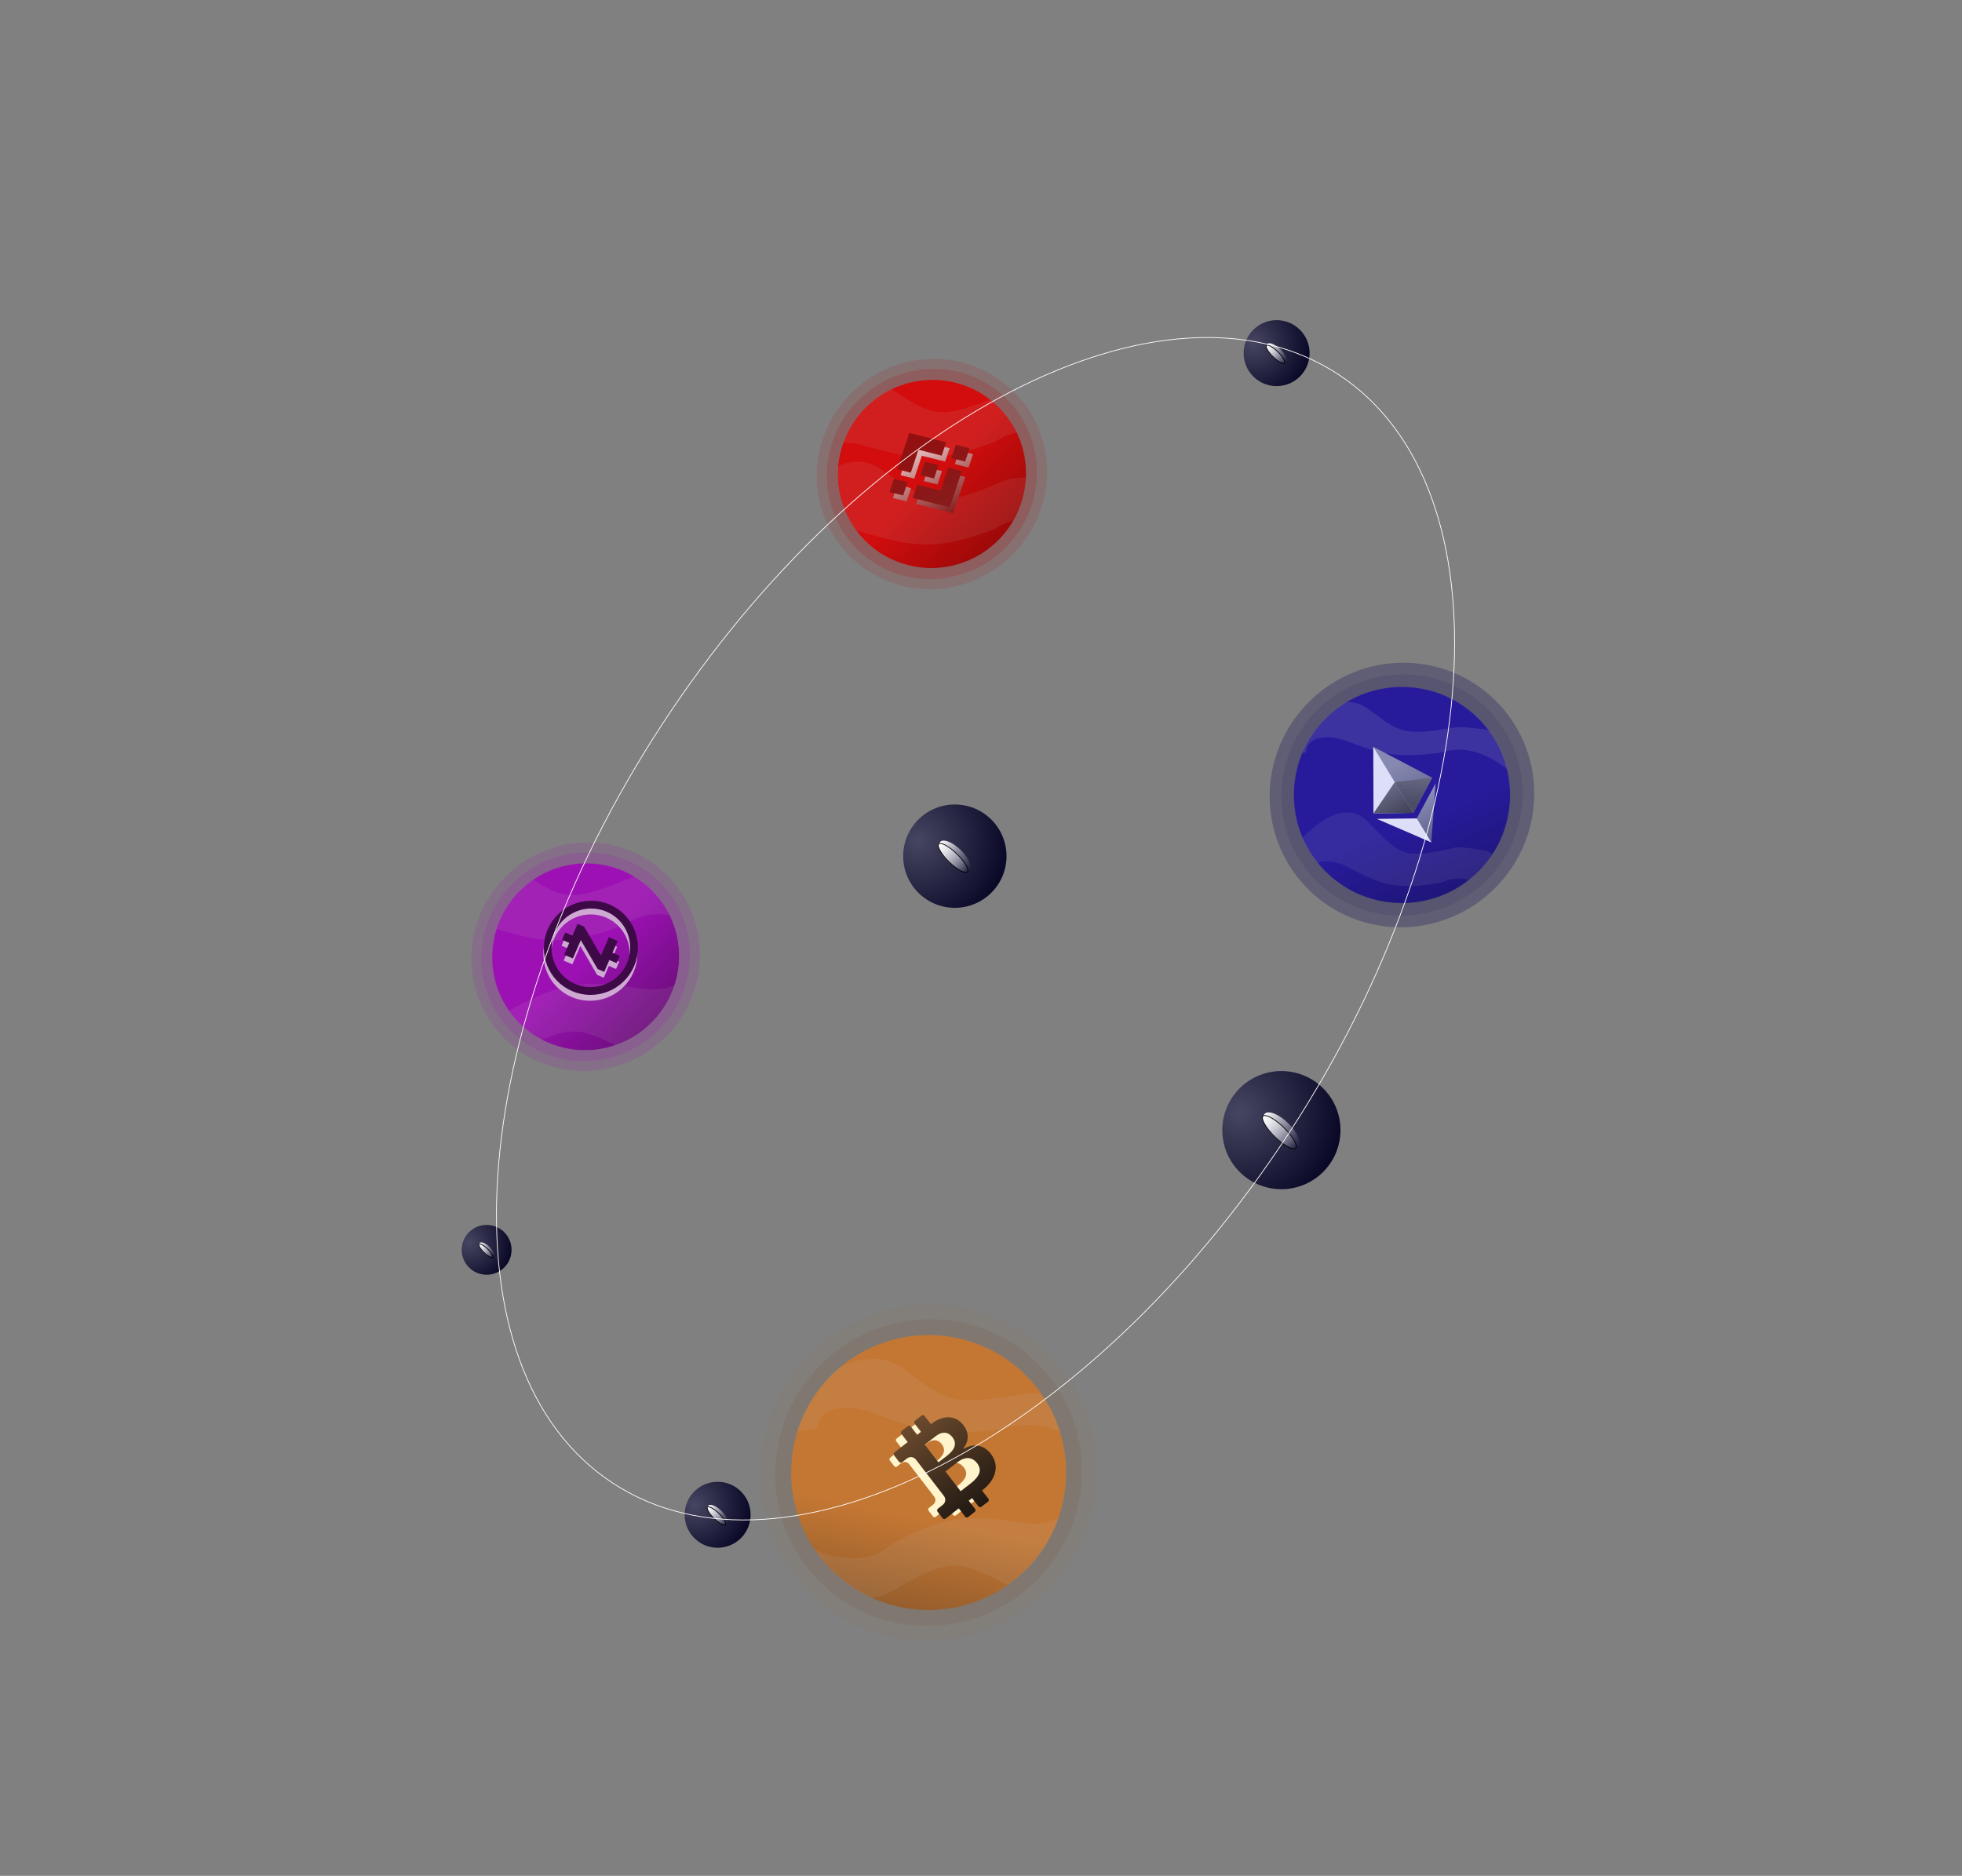 <svg width="2610" height="2496" viewBox="0 0 2610 2496" fill="none" xmlns="http://www.w3.org/2000/svg">
<rect x="0" y="0" width="2610" height="2496" fill="#808080" stroke="none"/>
<ellipse cx="1235.34" cy="1959.41" rx="224.864" ry="222.6" transform="rotate(-45.633 1235.34 1959.41)" fill="#AF6725" fill-opacity="0.06"/>
<ellipse cx="1235.34" cy="1959.41" rx="205.143" ry="203.067" transform="rotate(-45.633 1235.34 1959.41)" fill="#775333" fill-opacity="0.13"/>
<mask id="mask0_914_372" style="mask-type:alpha" maskUnits="userSpaceOnUse" x="1052" y="1776" width="367" height="367">
<circle r="183.156" transform="matrix(-0.699 0.715 0.715 0.699 1235.34 1959.41)" fill="#9B6432"/>
</mask>
<g mask="url(#mask0_914_372)">
<circle r="183.156" transform="matrix(-0.699 0.715 0.715 0.699 1235.34 1959.41)" fill="url(#paint0_linear_914_372)"/>
<path d="M1024.31 1901.19C1037.67 1875.38 1135.41 1773.3 1199.98 1820.14C1253.34 1858.86 1259.21 1870.21 1335.56 1858.86C1374.84 1853.01 1355.73 1852.66 1417.52 1858.86C1467.06 1877.96 1496.32 1923.75 1507.15 1928.29C1517.97 1932.83 1495.14 1950.66 1482.38 1959C1459.57 1930.7 1398.27 1879.51 1335.56 1901.19C1245.48 1913.58 1219.13 1901.19 1156.06 1877.96C1087.37 1858.86 1087.37 1901.19 1087.37 1901.19C1036.71 1904.16 1020.47 1919.48 1017.51 1923.05C1016.86 1924.12 1016.74 1923.98 1017.51 1923.05C1018.73 1921.04 1021.83 1914.69 1024.31 1901.19Z" fill="#BEBEBE" fill-opacity="0.1"/>
<path d="M1483.81 1957.6C1481.58 1994.08 1430.08 2152.19 1349.63 2113.37C1283.13 2081.28 1272.93 2068.85 1204.92 2106.63C1169.93 2126.06 1188.24 2120.62 1126.95 2131.9C1072.06 2123.23 1025.62 2074.84 1013.48 2072.49C1001.33 2070.13 1015.81 2040.74 1024.56 2026.34C1057.76 2054.8 1136.87 2100.08 1187.72 2053.56C1268.38 2010.25 1298.48 2017.66 1367.91 2027.34C1441.01 2030.11 1423.81 1977.04 1423.81 1977.04C1470.8 1957.7 1480.03 1933.49 1481.39 1928.09C1481.57 1926.55 1481.75 1926.69 1481.39 1928.09C1481.05 1930.99 1480.68 1939.9 1483.81 1957.6Z" fill="#BEBEBE" fill-opacity="0.1"/>
</g>
<path d="M1260.39 2006.14L1267.96 2015.97C1268.8 2017.05 1270.36 2017.25 1271.45 2016.42L1279.33 2010.34C1279.85 2009.94 1280.19 2009.35 1280.28 2008.69C1280.36 2008.04 1280.18 2007.38 1279.78 2006.86L1272.21 1997.03L1276.15 1993.99L1283.72 2003.82C1284.56 2004.91 1286.12 2005.11 1287.21 2004.27L1295.09 1998.2C1295.61 1997.8 1295.95 1997.2 1296.03 1996.55C1296.12 1995.9 1295.94 1995.24 1295.54 1994.71L1287.97 1984.89L1288.63 1984.38C1304.32 1972.28 1309.28 1955.51 1298.45 1941.46C1289.35 1929.65 1276.44 1929.31 1266.44 1935.55L1265.91 1934.86C1272.09 1927.06 1273.27 1916.98 1265.9 1907.42C1256.61 1895.37 1241.92 1895.04 1228.09 1905.7L1227.36 1906.26L1219.79 1896.43C1219.39 1895.91 1218.8 1895.57 1218.14 1895.48C1217.49 1895.4 1216.83 1895.58 1216.3 1895.98L1208.43 1902.05C1207.9 1902.46 1207.56 1903.05 1207.48 1903.7C1207.39 1904.36 1207.57 1905.02 1207.97 1905.54L1215.55 1915.37L1211.03 1918.85L1203.46 1909.02C1203.05 1908.5 1202.46 1908.16 1201.81 1908.07C1201.15 1907.99 1200.49 1908.17 1199.97 1908.57L1192.67 1914.2C1192.14 1914.6 1191.8 1915.2 1191.72 1915.85C1191.63 1916.5 1191.81 1917.16 1192.21 1917.68L1199.79 1927.51L1184.11 1939.73C1183.59 1940.13 1183.25 1940.73 1183.16 1941.38C1183.08 1942.03 1183.25 1942.69 1183.66 1943.22L1189.65 1950.99C1190.48 1952.07 1192.03 1952.29 1193.12 1951.45L1199.04 1946.83C1200.61 1945.64 1202.58 1945.11 1204.53 1945.37C1206.48 1945.62 1208.25 1946.64 1209.45 1948.2L1242.81 1991.49C1244.02 1993.05 1244.55 1995.03 1244.3 1996.99C1244.04 1998.95 1243.02 2000.73 1241.45 2001.94L1235.62 2006.57C1235.1 2006.97 1234.76 2007.56 1234.67 2008.22C1234.59 2008.87 1234.76 2009.53 1235.17 2010.05L1241.23 2017.91C1242.06 2019 1243.62 2019.2 1244.71 2018.36L1260.39 2006.14ZM1220.04 1930.54L1233.59 1920.1C1240.73 1914.6 1247.94 1915.28 1252.87 1921.68C1258.15 1928.53 1256.59 1935.88 1246.33 1943.79L1236.25 1951.56L1220.04 1930.54ZM1244.59 1962.39L1259.09 1951.22C1268.05 1944.31 1276.44 1945.11 1282.16 1952.54C1287.94 1960.03 1286.02 1967.74 1273.94 1977.04L1262.61 1985.77L1244.6 1962.4L1244.59 1962.39Z" fill="#FFF4CB"/>
<path d="M1275.43 2007.01L1283.92 2018.03C1284.86 2019.24 1286.61 2019.47 1287.83 2018.53L1296.66 2011.72C1297.25 2011.27 1297.63 2010.61 1297.73 2009.87C1297.82 2009.14 1297.62 2008.4 1297.17 2007.82L1288.68 1996.8L1293.1 1993.39L1301.59 2004.41C1302.53 2005.63 1304.28 2005.85 1305.5 2004.91L1314.33 1998.11C1314.92 1997.66 1315.3 1996.99 1315.39 1996.26C1315.49 1995.53 1315.29 1994.79 1314.84 1994.2L1306.34 1983.18L1307.09 1982.61C1324.68 1969.05 1330.24 1950.24 1318.1 1934.49C1307.89 1921.25 1293.42 1920.86 1282.21 1927.86L1281.61 1927.08C1288.53 1918.35 1289.86 1907.04 1281.6 1896.32C1271.19 1882.81 1254.71 1882.44 1239.21 1894.39L1238.39 1895.01L1229.9 1883.99C1229.45 1883.41 1228.78 1883.03 1228.05 1882.93C1227.32 1882.84 1226.58 1883.04 1225.99 1883.49L1217.16 1890.3C1216.57 1890.75 1216.19 1891.41 1216.1 1892.15C1216 1892.88 1216.2 1893.62 1216.65 1894.2L1225.14 1905.23L1220.08 1909.13L1211.59 1898.11C1211.14 1897.52 1210.47 1897.14 1209.74 1897.05C1209.01 1896.95 1208.27 1897.15 1207.68 1897.6L1199.49 1903.91C1198.91 1904.37 1198.52 1905.03 1198.43 1905.76C1198.33 1906.5 1198.53 1907.24 1198.98 1907.82L1207.48 1918.84L1189.9 1932.54C1189.32 1932.99 1188.94 1933.66 1188.84 1934.39C1188.74 1935.12 1188.94 1935.86 1189.39 1936.45L1196.11 1945.17C1197.05 1946.37 1198.78 1946.62 1200 1945.68L1206.64 1940.5C1208.4 1939.16 1210.61 1938.57 1212.8 1938.86C1214.99 1939.15 1216.97 1940.29 1218.32 1942.04L1255.72 1990.57C1257.08 1992.33 1257.67 1994.55 1257.39 1996.74C1257.1 1998.94 1255.95 2000.94 1254.19 2002.29L1247.66 2007.48C1247.08 2007.93 1246.69 2008.6 1246.6 2009.33C1246.5 2010.06 1246.7 2010.8 1247.15 2011.39L1253.95 2020.2C1254.89 2021.42 1256.64 2021.65 1257.86 2020.71L1275.43 2007.01ZM1230.19 1922.24L1245.37 1910.53C1253.37 1904.37 1261.46 1905.13 1266.99 1912.31C1272.91 1919.99 1271.16 1928.23 1259.66 1937.1L1248.36 1945.81L1230.19 1922.24ZM1257.71 1957.95L1273.97 1945.43C1284.01 1937.69 1293.42 1938.59 1299.83 1946.91C1306.31 1955.31 1304.16 1963.95 1290.62 1974.38L1277.92 1984.17L1257.72 1957.96L1257.71 1957.95Z" fill="url(#paint1_linear_914_372)"/>
<ellipse cx="779.024" cy="1273.06" rx="153.338" ry="150.798" transform="rotate(-45.633 779.024 1273.06)" fill="#9926AC" fill-opacity="0.19"/>
<ellipse cx="779.024" cy="1273.06" rx="139.97" ry="137.563" transform="rotate(-45.633 779.024 1273.06)" fill="#9328A4" fill-opacity="0.22"/>
<mask id="mask1_914_372" style="mask-type:alpha" maskUnits="userSpaceOnUse" x="654" y="1148" width="250" height="250">
<ellipse rx="124.917" ry="124.078" transform="matrix(-0.699 0.715 0.715 0.699 779.041 1273.05)" fill="#9B6432"/>
</mask>
<g mask="url(#mask1_914_372)">
<ellipse rx="124.917" ry="124.078" transform="matrix(-0.699 0.715 0.715 0.699 779.041 1273.05)" fill="url(#paint2_linear_914_372)"/>
<path d="M976.5 1246.74C974.276 1283.22 922.777 1441.33 842.32 1402.51C775.824 1370.43 765.622 1358 697.611 1395.78C662.619 1415.21 680.937 1409.76 619.64 1421.05C564.757 1412.37 518.318 1363.99 506.173 1361.63C494.028 1359.28 508.5 1329.89 517.254 1315.49C550.454 1343.94 629.565 1389.22 680.411 1342.71C761.071 1299.4 791.17 1306.81 860.605 1316.49C933.706 1319.26 916.507 1266.19 916.507 1266.19C963.493 1246.85 972.719 1222.63 974.086 1217.23C974.267 1215.7 974.44 1215.84 974.086 1217.23C973.743 1220.14 973.373 1229.05 976.5 1246.74Z" fill="#BEBEBE" fill-opacity="0.1"/>
<path d="M525.381 1287.59C532.253 1251.69 603.552 1101.47 678.382 1150.26C740.229 1190.59 748.757 1204.22 821.041 1175.45C858.232 1160.65 839.368 1163.72 901.605 1160.36C954.927 1175.99 994.797 1229.91 1006.54 1233.8C1018.28 1237.69 1000.17 1264.99 989.648 1278.15C960.36 1245.68 887.69 1190.66 831.312 1230.29C745.776 1262.92 716.871 1251.72 649.245 1233.24C577.098 1221.15 587.369 1275.98 587.369 1275.98C538.294 1289.15 526.047 1311.99 524.001 1317.17C523.625 1318.67 523.471 1318.51 524.001 1317.17C524.713 1314.33 526.219 1305.54 525.381 1287.59Z" fill="#BEBEBE" fill-opacity="0.1"/>
</g>
<path d="M802.46 1280.86L811.432 1260.13L815.67 1261.94L810.452 1274L808.863 1277.67L812.541 1279.24L818.447 1281.76L817.443 1284.08L811.537 1281.56L807.859 1279.99L806.27 1283.66L801.052 1295.71L797.203 1294.06L775.448 1256.71L771.459 1249.86L768.304 1257.15L759.336 1277.87L755.093 1276.06L760.309 1264.01L761.898 1260.34L758.22 1258.76L752.276 1256.22L753.28 1253.9L759.229 1256.45L762.907 1258.02L764.496 1254.35L769.712 1242.3L773.561 1243.94L795.316 1281.3L799.305 1288.14L802.46 1280.86ZM762.032 1322.95C732.401 1310.28 718.735 1275.78 731.62 1246.02C744.506 1216.25 779.107 1202.39 808.739 1215.06C838.37 1227.72 852.036 1262.22 839.151 1291.99C826.265 1321.76 791.664 1335.62 762.032 1322.95ZM762.97 1320.79C791.471 1332.97 824.673 1319.63 837.029 1291.08C849.385 1262.54 836.302 1229.41 807.801 1217.22C779.3 1205.04 746.098 1218.38 733.742 1246.92C721.386 1275.47 734.468 1308.6 762.97 1320.79Z" fill="#B591BA" stroke="#CEAAD3" stroke-width="8"/>
<path d="M803.118 1273.03L812.089 1252.3L816.328 1254.12L811.109 1266.17L809.52 1269.84L813.198 1271.41L819.104 1273.94L818.1 1276.26L812.194 1273.73L808.516 1272.16L806.927 1275.83L801.709 1287.88L797.861 1286.24L776.105 1248.89L772.116 1242.04L768.961 1249.33L759.993 1270.04L755.75 1268.23L760.966 1256.18L762.555 1252.51L758.877 1250.94L752.934 1248.4L753.938 1246.08L759.886 1248.62L763.564 1250.19L765.153 1246.52L770.369 1234.47L774.218 1236.12L795.973 1273.47L799.962 1280.32L803.118 1273.03ZM762.69 1315.13C733.058 1302.46 719.392 1267.96 732.277 1238.19C745.163 1208.42 779.764 1194.56 809.396 1207.23C839.027 1219.9 852.694 1254.4 839.808 1284.16C826.923 1313.93 792.321 1327.79 762.69 1315.13ZM763.627 1312.96C792.128 1325.14 825.33 1311.8 837.686 1283.26C850.042 1254.71 836.96 1221.58 808.458 1209.39C779.957 1197.21 746.756 1210.56 734.4 1239.1C722.044 1267.64 735.126 1300.77 763.627 1312.96Z" fill="url(#paint3_linear_914_372)" stroke="#3E0947" stroke-width="8"/>
<ellipse cx="1239.63" cy="630.715" rx="154.468" ry="151.909" transform="rotate(-45.633 1239.63 630.715)" fill="#AC2626" fill-opacity="0.17"/>
<ellipse cx="1239.63" cy="630.715" rx="141.001" ry="138.577" transform="rotate(-45.633 1239.63 630.715)" fill="#A42828" fill-opacity="0.24"/>
<mask id="mask2_914_372" style="mask-type:alpha" maskUnits="userSpaceOnUse" x="1114" y="505" width="252" height="252">
<ellipse rx="125.837" ry="124.992" transform="matrix(-0.699 0.715 0.715 0.699 1239.74 630.644)" fill="#9B6432"/>
</mask>
<g mask="url(#mask2_914_372)">
<ellipse rx="125.837" ry="124.992" transform="matrix(-0.699 0.715 0.715 0.699 1239.74 630.644)" fill="url(#paint4_linear_914_372)"/>
<path d="M1017.82 645.119C1024.69 609.224 1095.99 459 1170.82 507.793C1232.66 548.12 1241.19 561.75 1313.48 532.983C1350.67 518.182 1331.8 521.244 1394.04 517.893C1447.36 533.515 1487.23 587.441 1498.98 591.332C1510.72 595.224 1492.61 622.518 1482.08 635.679C1452.8 603.212 1380.13 548.185 1323.75 587.816C1238.21 620.449 1209.31 609.251 1141.68 590.771C1069.53 578.675 1079.8 633.508 1079.8 633.508C1030.73 646.681 1018.48 669.515 1016.44 674.697C1016.06 676.197 1015.91 676.038 1016.44 674.697C1017.15 671.856 1018.65 663.071 1017.82 645.119Z" fill="#BEBEBE" fill-opacity="0.1"/>
<path d="M1017.82 761.119C1024.69 725.224 1095.99 575 1170.82 623.793C1232.66 664.12 1241.19 677.75 1313.48 648.983C1350.67 634.182 1331.8 637.244 1394.04 633.893C1447.36 649.515 1487.23 703.441 1498.98 707.332C1510.72 711.224 1492.61 738.518 1482.08 751.679C1452.8 719.212 1380.13 664.185 1323.75 703.816C1238.21 736.449 1209.31 725.251 1141.68 706.771C1069.53 694.675 1079.8 749.508 1079.8 749.508C1030.73 762.681 1018.48 785.515 1016.44 790.697C1016.06 792.197 1015.91 792.038 1016.44 790.697C1017.15 787.856 1018.65 779.071 1017.82 761.119Z" fill="#BEBEBE" fill-opacity="0.1"/>
</g>
<path d="M1265.98 630.178L1284.14 634.78L1268.01 683.038L1218.87 670.572L1224.83 652.741L1255.87 660.7L1265.98 630.178ZM1276.16 599.75L1294.42 604.299L1288.46 622.121L1270.3 617.518L1276.16 599.75ZM1235 622.315L1253.1 626.821L1247.14 644.652L1229.04 640.142L1235 622.321L1235 622.315ZM1193.84 644.882L1211.89 649.541L1205.98 667.208L1187.88 662.707L1193.84 644.882ZM1214.19 584.018L1263.28 596.393L1257.31 614.216L1226.33 606.355L1216.21 636.878L1198.05 632.275L1214.19 584.024L1214.19 584.018Z" fill="url(#paint5_linear_914_372)"/>
<path d="M1261.41 622.251L1279.57 626.854L1263.43 675.111L1214.29 662.645L1220.25 644.814L1251.29 652.773L1261.41 622.251ZM1271.59 591.823L1289.84 596.372L1283.89 614.194L1265.73 609.592L1271.59 591.823ZM1230.43 614.388L1248.53 618.894L1242.56 636.726L1224.46 632.215L1230.42 614.395L1230.43 614.388ZM1189.26 636.956L1207.32 641.614L1201.41 659.282L1183.3 654.781L1189.26 636.956ZM1209.61 576.091L1258.7 588.466L1252.74 606.289L1221.75 598.428L1211.63 628.951L1193.48 624.348L1209.61 576.098L1209.61 576.091Z" fill="url(#paint6_linear_914_372)"/>
<ellipse cx="1865" cy="1057.83" rx="176.872" ry="175.09" transform="rotate(-45.633 1865 1057.83)" fill="#211B5D" fill-opacity="0.33"/>
<ellipse cx="1865" cy="1057.83" rx="161.359" ry="159.726" transform="rotate(-45.633 1865 1057.83)" fill="#211B5D" fill-opacity="0.13"/>
<mask id="mask3_914_372" style="mask-type:alpha" maskUnits="userSpaceOnUse" x="1720" y="913" width="290" height="289">
<circle r="144.065" transform="matrix(-0.699 0.715 0.715 0.699 1865 1057.83)" fill="#9B6432"/>
</mask>
<g mask="url(#mask3_914_372)">
<circle r="144.065" transform="matrix(-0.699 0.715 0.715 0.699 1865 1057.83)" fill="url(#paint7_linear_914_372)"/>
<path d="M1691.32 1001.27C1701.05 982.637 1772.22 908.95 1819.24 942.765C1858.1 970.713 1862.37 978.911 1917.97 970.713C1946.57 966.495 1932.66 966.241 1977.65 970.713C2013.72 984.5 2035.03 1017.55 2042.91 1020.83C2050.8 1024.11 2034.18 1036.98 2024.88 1043C2008.27 1022.57 1963.63 985.618 1917.97 1001.27C1852.37 1010.21 1833.18 1001.27 1787.26 984.5C1737.24 970.713 1737.24 1001.27 1737.24 1001.27C1700.35 1003.41 1688.52 1014.47 1686.36 1017.05C1685.89 1017.82 1685.8 1017.72 1686.36 1017.05C1687.25 1015.6 1689.51 1011.02 1691.32 1001.27Z" fill="#BEBEBE" fill-opacity="0.15"/>
<path d="M1691.32 1174.19C1701.05 1148.38 1772.22 1046.3 1819.24 1093.14C1858.1 1131.86 1862.37 1143.21 1917.97 1131.86C1946.57 1126.01 1932.66 1125.66 1977.65 1131.86C2013.72 1150.96 2035.03 1196.75 2042.91 1201.29C2050.8 1205.83 2034.18 1223.66 2024.88 1232C2008.27 1203.7 1963.63 1152.51 1917.97 1174.19C1852.37 1186.58 1833.18 1174.19 1787.26 1150.96C1737.24 1131.86 1737.24 1174.19 1737.24 1174.19C1700.35 1177.16 1688.52 1192.48 1686.36 1196.05C1685.89 1197.12 1685.8 1196.98 1686.36 1196.05C1687.25 1194.04 1689.51 1187.69 1691.32 1174.19Z" fill="#BEBEBE" fill-opacity="0.1"/>
</g>
<g clip-path="url(#clip0_914_372)">
<path d="M1826.85 993.693L1827.76 997.111L1878.83 1081.25L1880.2 1081.58L1905.23 1034.8L1826.85 993.693Z" fill="url(#paint8_linear_914_372)"/>
<path d="M1826.85 993.693L1827.14 1082.2L1880.2 1081.58L1855.41 1040.75L1826.85 993.693Z" fill="#DDDFF9"/>
<path d="M1884.69 1088.98L1884.56 1089.86L1902.76 1119.83L1904.09 1120.94L1909.75 1042.19L1884.69 1088.98Z" fill="url(#paint9_linear_914_372)"/>
<path d="M1904.09 1120.94L1884.69 1088.98L1831.64 1089.6L1904.09 1120.94Z" fill="#DDDFF9"/>
<path d="M1880.2 1081.58L1905.23 1034.8L1855.41 1040.75L1880.2 1081.58Z" fill="url(#paint10_linear_914_372)"/>
<path d="M1827.14 1082.2L1880.2 1081.58L1855.41 1040.75L1827.14 1082.2Z" fill="url(#paint11_linear_914_372)"/>
</g>
<circle cx="1270.2" cy="1139.2" r="68.735" transform="rotate(-45.633 1270.2 1139.2)" fill="url(#paint12_radial_914_372)"/>
<ellipse cx="1270.2" cy="1139.2" rx="11.309" ry="27.163" transform="rotate(-45.633 1270.2 1139.2)" fill="url(#paint13_linear_914_372)"/>
<path d="M1273.03 1136.31C1278.37 1141.53 1282.57 1146.88 1285.05 1151.29C1286.29 1153.5 1287.09 1155.44 1287.39 1157.01C1287.7 1158.59 1287.49 1159.66 1286.9 1160.26C1286.31 1160.87 1285.25 1161.11 1283.66 1160.83C1282.08 1160.56 1280.12 1159.81 1277.88 1158.61C1273.42 1156.23 1267.98 1152.15 1262.64 1146.93C1257.3 1141.71 1253.1 1136.36 1250.62 1131.95C1249.38 1129.74 1248.58 1127.79 1248.28 1126.23C1247.97 1124.64 1248.18 1123.58 1248.78 1122.97C1249.37 1122.37 1250.43 1122.13 1252.02 1122.4C1253.59 1122.67 1255.55 1123.43 1257.79 1124.62C1262.25 1127.01 1267.69 1131.09 1273.03 1136.31Z" fill="url(#paint14_linear_914_372)" stroke="black"/>
<circle cx="1704.61" cy="1503.74" r="78.598" transform="rotate(-45.633 1704.61 1503.74)" fill="url(#paint15_radial_914_372)"/>
<ellipse cx="1704.61" cy="1503.74" rx="12.932" ry="31.061" transform="rotate(-45.633 1704.61 1503.74)" fill="url(#paint16_linear_914_372)"/>
<path d="M1707.89 1500.38C1714 1506.36 1718.81 1512.47 1721.65 1517.53C1723.08 1520.05 1723.99 1522.29 1724.34 1524.09C1724.7 1525.91 1724.45 1527.16 1723.75 1527.87C1723.05 1528.59 1721.81 1528.86 1719.98 1528.55C1718.17 1528.24 1715.92 1527.37 1713.36 1526C1708.25 1523.27 1702.02 1518.6 1695.92 1512.63C1689.81 1506.65 1685 1500.54 1682.16 1495.48C1680.74 1492.96 1679.82 1490.72 1679.47 1488.92C1679.12 1487.1 1679.36 1485.85 1680.06 1485.14C1680.76 1484.42 1682 1484.15 1683.83 1484.46C1685.64 1484.77 1687.89 1485.64 1690.45 1487.01C1695.56 1489.74 1701.79 1494.41 1707.89 1500.38Z" fill="url(#paint17_linear_914_372)" stroke="black"/>
<circle cx="1698.25" cy="469.882" r="43.875" transform="rotate(-45.633 1698.25 469.882)" fill="url(#paint18_radial_914_372)"/>
<ellipse cx="1698.25" cy="469.882" rx="7.219" ry="17.338" transform="rotate(-45.633 1698.25 469.882)" fill="url(#paint19_linear_914_372)"/>
<path d="M1699.93 468.165C1703.33 471.49 1706 474.888 1707.57 477.685C1708.36 479.087 1708.86 480.311 1709.05 481.284C1709.24 482.275 1709.09 482.878 1708.78 483.199C1708.46 483.521 1707.87 483.683 1706.87 483.511C1705.89 483.343 1704.66 482.872 1703.24 482.114C1700.41 480.603 1696.95 478.009 1693.55 474.685C1690.15 471.36 1687.49 467.961 1685.91 465.164C1685.12 463.763 1684.62 462.538 1684.43 461.566C1684.24 460.575 1684.39 459.972 1684.7 459.65C1685.02 459.329 1685.62 459.167 1686.61 459.338C1687.59 459.506 1688.83 459.978 1690.24 460.735C1693.07 462.247 1696.53 464.841 1699.93 468.165Z" fill="url(#paint20_linear_914_372)" stroke="black"/>
<circle cx="954.647" cy="2015.56" r="43.875" transform="rotate(-45.633 954.647 2015.56)" fill="url(#paint21_radial_914_372)"/>
<ellipse cx="954.647" cy="2015.56" rx="7.219" ry="17.338" transform="rotate(-45.633 954.647 2015.56)" fill="url(#paint22_linear_914_372)"/>
<path d="M956.326 2013.84C959.724 2017.17 962.394 2020.57 963.968 2023.36C964.756 2024.76 965.255 2025.99 965.444 2026.96C965.637 2027.95 965.489 2028.55 965.174 2028.88C964.86 2029.2 964.26 2029.36 963.265 2029.19C962.289 2029.02 961.054 2028.55 959.635 2027.79C956.804 2026.28 953.347 2023.69 949.949 2020.36C946.55 2017.04 943.88 2013.64 942.307 2010.84C941.518 2009.44 941.019 2008.22 940.83 2007.24C940.637 2006.25 940.785 2005.65 941.1 2005.33C941.414 2005.01 942.014 2004.84 943.009 2005.02C943.985 2005.18 945.22 2005.65 946.639 2006.41C949.47 2007.92 952.927 2010.52 956.326 2013.84Z" fill="url(#paint23_linear_914_372)" stroke="black"/>
<circle cx="647.366" cy="1663.04" r="33.148" transform="rotate(-45.633 647.366 1663.04)" fill="url(#paint24_radial_914_372)"/>
<ellipse cx="647.365" cy="1663.04" rx="5.454" ry="13.099" transform="rotate(-45.633 647.365 1663.04)" fill="url(#paint25_linear_914_372)"/>
<path d="M648.548 1661.83C651.11 1664.34 653.119 1666.9 654.301 1669C654.893 1670.05 655.263 1670.96 655.403 1671.68C655.546 1672.42 655.427 1672.82 655.232 1673.02C655.037 1673.22 654.636 1673.35 653.898 1673.22C653.178 1673.1 652.258 1672.75 651.192 1672.18C649.066 1671.04 646.463 1669.09 643.901 1666.58C641.34 1664.08 639.331 1661.52 638.149 1659.42C637.556 1658.37 637.186 1657.45 637.047 1656.74C636.903 1656 637.023 1655.6 637.218 1655.4C637.413 1655.2 637.814 1655.07 638.552 1655.2C639.272 1655.32 640.192 1655.67 641.258 1656.24C643.384 1657.38 645.987 1659.33 648.548 1661.83Z" fill="url(#paint26_linear_914_372)" stroke="black"/>
<path d="M1779.97 497.945C1894.92 573.078 1945.16 723.632 1933.32 906.476C1921.48 1089.3 1847.57 1304.29 1714.36 1508.1C1581.15 1711.9 1413.9 1865.89 1251.2 1950.11C1088.48 2034.34 930.414 2048.74 815.463 1973.61C700.513 1898.48 650.269 1747.92 662.111 1565.08C673.951 1382.25 747.866 1167.26 881.073 963.458C1014.28 759.654 1181.53 605.667 1344.24 521.446C1506.96 437.217 1665.02 422.812 1779.97 497.945Z" stroke="#FFFBFB"/>
<defs>
<linearGradient id="paint0_linear_914_372" x1="337.132" y1="274.892" x2="25.546" y2="75.027" gradientUnits="userSpaceOnUse">
<stop offset="0.151" stop-color="#4E3622"/>
<stop offset="1" stop-color="#C47733"/>
</linearGradient>
<linearGradient id="paint1_linear_914_372" x1="1218.27" y1="1889.44" x2="1306.61" y2="2004.06" gradientUnits="userSpaceOnUse">
<stop stop-color="#6B4A2D"/>
<stop offset="1" stop-color="#211913"/>
</linearGradient>
<linearGradient id="paint2_linear_914_372" x1="124.917" y1="0" x2="124.917" y2="248.156" gradientUnits="userSpaceOnUse">
<stop stop-color="#9D11B4"/>
<stop offset="1" stop-color="#400B48"/>
</linearGradient>
<linearGradient id="paint3_linear_914_372" x1="728.599" y1="1236.62" x2="843.262" y2="1286.25" gradientUnits="userSpaceOnUse">
<stop stop-color="#9316A7"/>
<stop offset="1" stop-color="#2F0C35"/>
</linearGradient>
<linearGradient id="paint4_linear_914_372" x1="125.837" y1="0" x2="125.837" y2="249.984" gradientUnits="userSpaceOnUse">
<stop stop-color="#D30D0D"/>
<stop offset="1" stop-color="#690505"/>
</linearGradient>
<linearGradient id="paint5_linear_914_372" x1="1214.23" y1="583.993" x2="1268.41" y2="682.816" gradientUnits="userSpaceOnUse">
<stop stop-color="#F5D7D7"/>
<stop offset="1" stop-color="#871C1C"/>
</linearGradient>
<linearGradient id="paint6_linear_914_372" x1="1209.66" y1="576.067" x2="1263.83" y2="674.89" gradientUnits="userSpaceOnUse">
<stop stop-color="#950E0E"/>
<stop offset="1" stop-color="#871C1C"/>
</linearGradient>
<linearGradient id="paint7_linear_914_372" x1="91.028" y1="3.33" x2="208.044" y2="289.848" gradientUnits="userSpaceOnUse">
<stop stop-color="#271B9B"/>
<stop offset="1" stop-color="#0F0B3A"/>
</linearGradient>
<linearGradient id="paint8_linear_914_372" x1="1845.94" y1="982.103" x2="1899.29" y2="1069.99" gradientUnits="userSpaceOnUse">
<stop offset="0.333" stop-color="#8689B0"/>
<stop offset="1" stop-color="#61648E"/>
</linearGradient>
<linearGradient id="paint9_linear_914_372" x1="1889.97" y1="1054.19" x2="1923.38" y2="1109.23" gradientUnits="userSpaceOnUse">
<stop stop-color="#8F92B9"/>
<stop offset="1" stop-color="#595D8A"/>
</linearGradient>
<linearGradient id="paint10_linear_914_372" x1="1874.93" y1="1028.9" x2="1872.73" y2="1068.4" gradientUnits="userSpaceOnUse">
<stop stop-color="#696B85"/>
<stop offset="1" stop-color="#4B4D67"/>
</linearGradient>
<linearGradient id="paint11_linear_914_372" x1="1835.89" y1="1052.59" x2="1860.68" y2="1093.43" gradientUnits="userSpaceOnUse">
<stop stop-color="#696B85"/>
<stop offset="1" stop-color="#3D3E55"/>
</linearGradient>
<radialGradient id="paint12_radial_914_372" cx="0" cy="0" r="1" gradientUnits="userSpaceOnUse" gradientTransform="translate(1251.07 1090.26) rotate(80.766) scale(119.216)">
<stop stop-color="#464662"/>
<stop offset="1" stop-color="#090826"/>
</radialGradient>
<linearGradient id="paint13_linear_914_372" x1="1270.2" y1="1112.04" x2="1270.2" y2="1166.36" gradientUnits="userSpaceOnUse">
<stop stop-color="white"/>
<stop offset="1" stop-color="#B7B7CB" stop-opacity="0"/>
</linearGradient>
<linearGradient id="paint14_linear_914_372" x1="1248.42" y1="1122.62" x2="1287.25" y2="1160.61" gradientUnits="userSpaceOnUse">
<stop stop-color="white"/>
<stop offset="1" stop-color="#B7B7CB" stop-opacity="0"/>
</linearGradient>
<radialGradient id="paint15_radial_914_372" cx="0" cy="0" r="1" gradientUnits="userSpaceOnUse" gradientTransform="translate(1682.74 1447.78) rotate(80.766) scale(136.322)">
<stop stop-color="#464662"/>
<stop offset="1" stop-color="#090826"/>
</radialGradient>
<linearGradient id="paint16_linear_914_372" x1="1704.61" y1="1472.68" x2="1704.61" y2="1534.8" gradientUnits="userSpaceOnUse">
<stop stop-color="white"/>
<stop offset="1" stop-color="#B7B7CB" stop-opacity="0"/>
</linearGradient>
<linearGradient id="paint17_linear_914_372" x1="1679.7" y1="1484.79" x2="1724.11" y2="1528.22" gradientUnits="userSpaceOnUse">
<stop stop-color="white"/>
<stop offset="1" stop-color="#B7B7CB" stop-opacity="0"/>
</linearGradient>
<radialGradient id="paint18_radial_914_372" cx="0" cy="0" r="1" gradientUnits="userSpaceOnUse" gradientTransform="translate(1686.04 438.645) rotate(80.766) scale(76.097)">
<stop stop-color="#464662"/>
<stop offset="1" stop-color="#090826"/>
</radialGradient>
<linearGradient id="paint19_linear_914_372" x1="1698.25" y1="452.543" x2="1698.25" y2="487.22" gradientUnits="userSpaceOnUse">
<stop stop-color="white"/>
<stop offset="1" stop-color="#B7B7CB" stop-opacity="0"/>
</linearGradient>
<linearGradient id="paint20_linear_914_372" x1="1684.35" y1="459.301" x2="1709.14" y2="483.549" gradientUnits="userSpaceOnUse">
<stop stop-color="white"/>
<stop offset="1" stop-color="#B7B7CB" stop-opacity="0"/>
</linearGradient>
<radialGradient id="paint21_radial_914_372" cx="0" cy="0" r="1" gradientUnits="userSpaceOnUse" gradientTransform="translate(942.436 1984.32) rotate(80.766) scale(76.097)">
<stop stop-color="#464662"/>
<stop offset="1" stop-color="#090826"/>
</radialGradient>
<linearGradient id="paint22_linear_914_372" x1="954.647" y1="1998.22" x2="954.647" y2="2032.9" gradientUnits="userSpaceOnUse">
<stop stop-color="white"/>
<stop offset="1" stop-color="#B7B7CB" stop-opacity="0"/>
</linearGradient>
<linearGradient id="paint23_linear_914_372" x1="940.742" y1="2004.98" x2="965.532" y2="2029.23" gradientUnits="userSpaceOnUse">
<stop stop-color="white"/>
<stop offset="1" stop-color="#B7B7CB" stop-opacity="0"/>
</linearGradient>
<radialGradient id="paint24_radial_914_372" cx="0" cy="0" r="1" gradientUnits="userSpaceOnUse" gradientTransform="translate(638.14 1639.44) rotate(80.766) scale(57.492)">
<stop stop-color="#464662"/>
<stop offset="1" stop-color="#090826"/>
</radialGradient>
<linearGradient id="paint25_linear_914_372" x1="647.365" y1="1649.94" x2="647.365" y2="1676.14" gradientUnits="userSpaceOnUse">
<stop stop-color="white"/>
<stop offset="1" stop-color="#B7B7CB" stop-opacity="0"/>
</linearGradient>
<linearGradient id="paint26_linear_914_372" x1="636.861" y1="1655.05" x2="655.589" y2="1673.37" gradientUnits="userSpaceOnUse">
<stop stop-color="white"/>
<stop offset="1" stop-color="#B7B7CB" stop-opacity="0"/>
</linearGradient>
<clipPath id="clip0_914_372">
<rect width="91.368" height="148.89" fill="white" transform="translate(1787.81 1017.39) rotate(-31.258)"/>
</clipPath>
</defs>
</svg>
